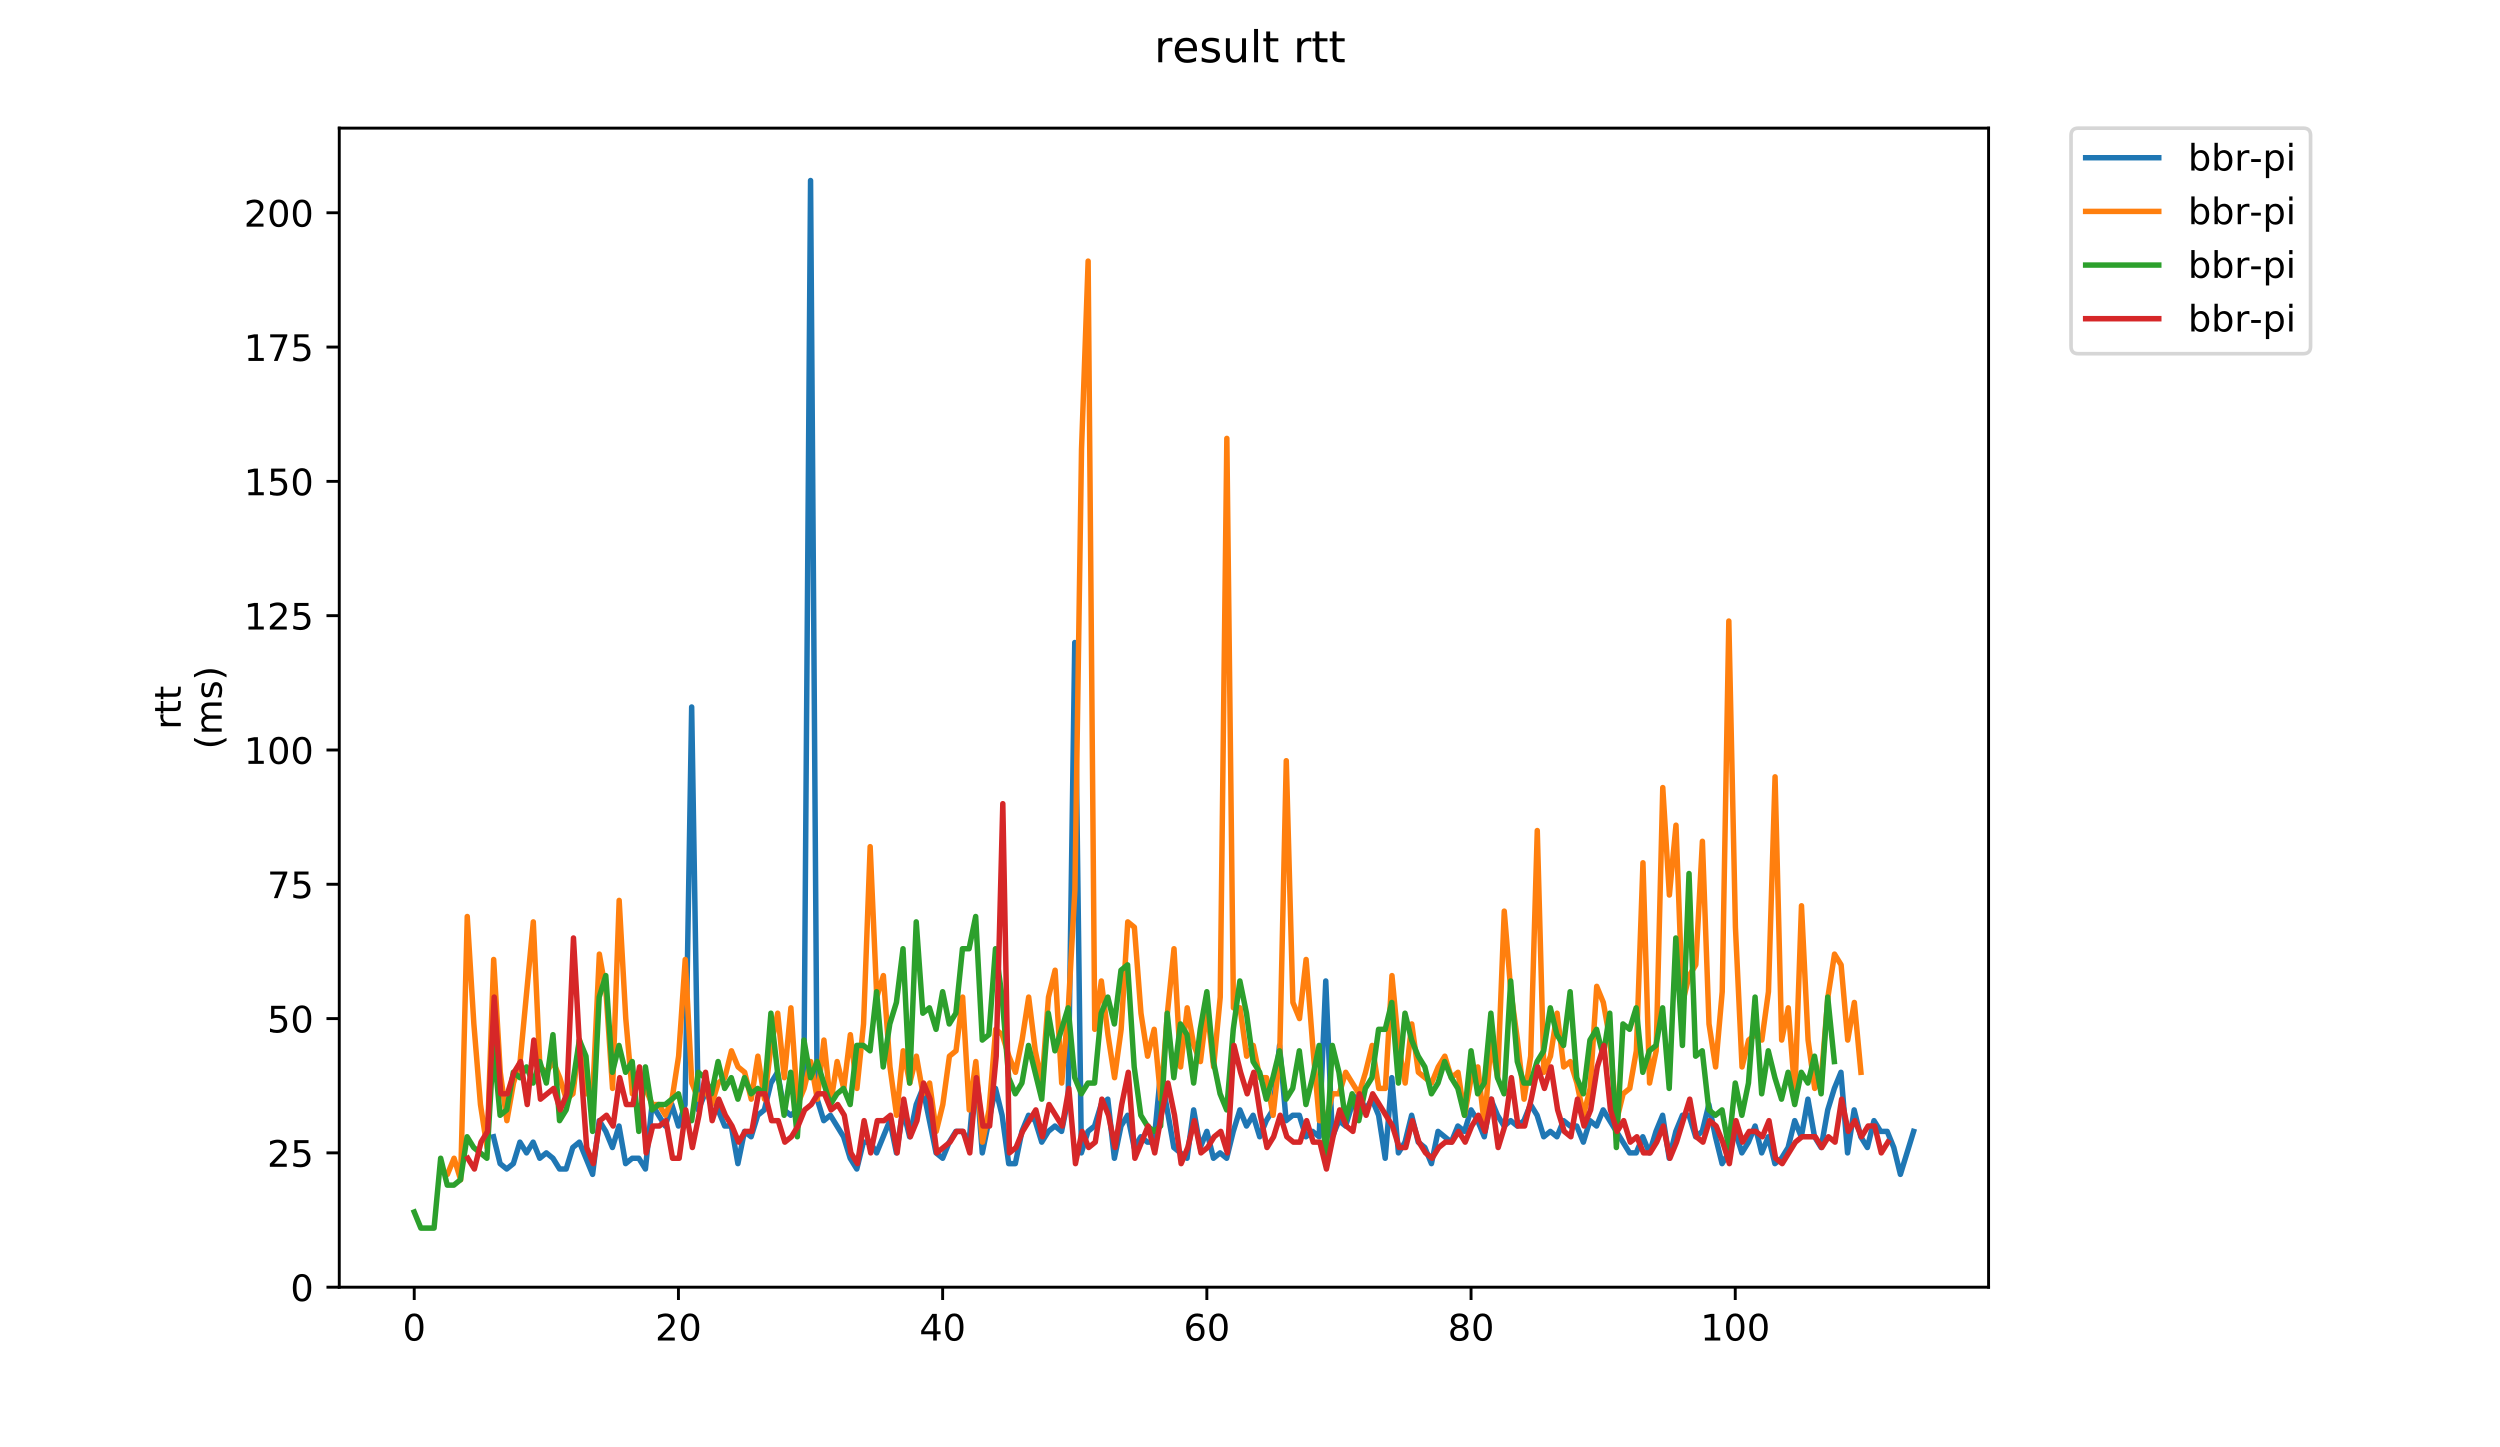<?xml version="1.0" encoding="utf-8" standalone="no"?>
<!DOCTYPE svg PUBLIC "-//W3C//DTD SVG 1.1//EN"
  "http://www.w3.org/Graphics/SVG/1.1/DTD/svg11.dtd">
<!-- Created with matplotlib (https://matplotlib.org/) -->
<svg height="396pt" version="1.1" viewBox="0 0 684 396" width="684pt" xmlns="http://www.w3.org/2000/svg" xmlns:xlink="http://www.w3.org/1999/xlink">
 <defs>
  <style type="text/css">
*{stroke-linecap:butt;stroke-linejoin:round;}
  </style>
 </defs>
 <g id="figure_1">
  <g id="patch_1">
   <path d="M 0 396 
L 684 396 
L 684 0 
L 0 0 
z
" style="fill:#ffffff;"/>
  </g>
  <g id="axes_1">
   <g id="patch_2">
    <path d="M 92.824 352.174 
L 544.074 352.174 
L 544.074 35.062 
L 92.824 35.062 
z
" style="fill:#ffffff;"/>
   </g>
   <g id="matplotlib.axis_1">
    <g id="xtick_1">
     <g id="line2d_1">
      <defs>
       <path d="M 0 0 
L 0 3.5 
" id="mac271177d6" style="stroke:#000000;stroke-width:0.8;"/>
      </defs>
      <g>
       <use style="stroke:#000000;stroke-width:0.8;" x="113.335" xlink:href="#mac271177d6" y="352.174"/>
      </g>
     </g>
     <g id="text_1">
      <!-- 0 -->
      <defs>
       <path d="M 31.781 66.406 
Q 24.172 66.406 20.328 58.906 
Q 16.5 51.422 16.5 36.375 
Q 16.5 21.391 20.328 13.891 
Q 24.172 6.391 31.781 6.391 
Q 39.453 6.391 43.281 13.891 
Q 47.125 21.391 47.125 36.375 
Q 47.125 51.422 43.281 58.906 
Q 39.453 66.406 31.781 66.406 
z
M 31.781 74.219 
Q 44.047 74.219 50.516 64.516 
Q 56.984 54.828 56.984 36.375 
Q 56.984 17.969 50.516 8.266 
Q 44.047 -1.422 31.781 -1.422 
Q 19.531 -1.422 13.062 8.266 
Q 6.594 17.969 6.594 36.375 
Q 6.594 54.828 13.062 64.516 
Q 19.531 74.219 31.781 74.219 
z
" id="DejaVuSans-48"/>
      </defs>
      <g transform="translate(110.154 366.773)scale(0.1 -0.1)">
       <use xlink:href="#DejaVuSans-48"/>
      </g>
     </g>
    </g>
    <g id="xtick_2">
     <g id="line2d_2">
      <g>
       <use style="stroke:#000000;stroke-width:0.8;" x="185.621" xlink:href="#mac271177d6" y="352.174"/>
      </g>
     </g>
     <g id="text_2">
      <!-- 20 -->
      <defs>
       <path d="M 19.188 8.297 
L 53.609 8.297 
L 53.609 0 
L 7.328 0 
L 7.328 8.297 
Q 12.938 14.109 22.625 23.891 
Q 32.328 33.688 34.812 36.531 
Q 39.547 41.844 41.422 45.531 
Q 43.312 49.219 43.312 52.781 
Q 43.312 58.594 39.234 62.25 
Q 35.156 65.922 28.609 65.922 
Q 23.969 65.922 18.812 64.312 
Q 13.672 62.703 7.812 59.422 
L 7.812 69.391 
Q 13.766 71.781 18.938 73 
Q 24.125 74.219 28.422 74.219 
Q 39.75 74.219 46.484 68.547 
Q 53.219 62.891 53.219 53.422 
Q 53.219 48.922 51.531 44.891 
Q 49.859 40.875 45.406 35.406 
Q 44.188 33.984 37.641 27.219 
Q 31.109 20.453 19.188 8.297 
z
" id="DejaVuSans-50"/>
      </defs>
      <g transform="translate(179.259 366.773)scale(0.1 -0.1)">
       <use xlink:href="#DejaVuSans-50"/>
       <use x="63.623" xlink:href="#DejaVuSans-48"/>
      </g>
     </g>
    </g>
    <g id="xtick_3">
     <g id="line2d_3">
      <g>
       <use style="stroke:#000000;stroke-width:0.8;" x="257.907" xlink:href="#mac271177d6" y="352.174"/>
      </g>
     </g>
     <g id="text_3">
      <!-- 40 -->
      <defs>
       <path d="M 37.797 64.312 
L 12.891 25.391 
L 37.797 25.391 
z
M 35.203 72.906 
L 47.609 72.906 
L 47.609 25.391 
L 58.016 25.391 
L 58.016 17.188 
L 47.609 17.188 
L 47.609 0 
L 37.797 0 
L 37.797 17.188 
L 4.891 17.188 
L 4.891 26.703 
z
" id="DejaVuSans-52"/>
      </defs>
      <g transform="translate(251.545 366.773)scale(0.1 -0.1)">
       <use xlink:href="#DejaVuSans-52"/>
       <use x="63.623" xlink:href="#DejaVuSans-48"/>
      </g>
     </g>
    </g>
    <g id="xtick_4">
     <g id="line2d_4">
      <g>
       <use style="stroke:#000000;stroke-width:0.8;" x="330.194" xlink:href="#mac271177d6" y="352.174"/>
      </g>
     </g>
     <g id="text_4">
      <!-- 60 -->
      <defs>
       <path d="M 33.016 40.375 
Q 26.375 40.375 22.484 35.828 
Q 18.609 31.297 18.609 23.391 
Q 18.609 15.531 22.484 10.953 
Q 26.375 6.391 33.016 6.391 
Q 39.656 6.391 43.531 10.953 
Q 47.406 15.531 47.406 23.391 
Q 47.406 31.297 43.531 35.828 
Q 39.656 40.375 33.016 40.375 
z
M 52.594 71.297 
L 52.594 62.312 
Q 48.875 64.062 45.094 64.984 
Q 41.312 65.922 37.594 65.922 
Q 27.828 65.922 22.672 59.328 
Q 17.531 52.734 16.797 39.406 
Q 19.672 43.656 24.016 45.922 
Q 28.375 48.188 33.594 48.188 
Q 44.578 48.188 50.953 41.516 
Q 57.328 34.859 57.328 23.391 
Q 57.328 12.156 50.688 5.359 
Q 44.047 -1.422 33.016 -1.422 
Q 20.359 -1.422 13.672 8.266 
Q 6.984 17.969 6.984 36.375 
Q 6.984 53.656 15.188 63.938 
Q 23.391 74.219 37.203 74.219 
Q 40.922 74.219 44.703 73.484 
Q 48.484 72.75 52.594 71.297 
z
" id="DejaVuSans-54"/>
      </defs>
      <g transform="translate(323.831 366.773)scale(0.1 -0.1)">
       <use xlink:href="#DejaVuSans-54"/>
       <use x="63.623" xlink:href="#DejaVuSans-48"/>
      </g>
     </g>
    </g>
    <g id="xtick_5">
     <g id="line2d_5">
      <g>
       <use style="stroke:#000000;stroke-width:0.8;" x="402.48" xlink:href="#mac271177d6" y="352.174"/>
      </g>
     </g>
     <g id="text_5">
      <!-- 80 -->
      <defs>
       <path d="M 31.781 34.625 
Q 24.75 34.625 20.719 30.859 
Q 16.703 27.094 16.703 20.516 
Q 16.703 13.922 20.719 10.156 
Q 24.75 6.391 31.781 6.391 
Q 38.812 6.391 42.859 10.172 
Q 46.922 13.969 46.922 20.516 
Q 46.922 27.094 42.891 30.859 
Q 38.875 34.625 31.781 34.625 
z
M 21.922 38.812 
Q 15.578 40.375 12.031 44.719 
Q 8.5 49.078 8.5 55.328 
Q 8.5 64.062 14.719 69.141 
Q 20.953 74.219 31.781 74.219 
Q 42.672 74.219 48.875 69.141 
Q 55.078 64.062 55.078 55.328 
Q 55.078 49.078 51.531 44.719 
Q 48 40.375 41.703 38.812 
Q 48.828 37.156 52.797 32.312 
Q 56.781 27.484 56.781 20.516 
Q 56.781 9.906 50.312 4.234 
Q 43.844 -1.422 31.781 -1.422 
Q 19.734 -1.422 13.25 4.234 
Q 6.781 9.906 6.781 20.516 
Q 6.781 27.484 10.781 32.312 
Q 14.797 37.156 21.922 38.812 
z
M 18.312 54.391 
Q 18.312 48.734 21.844 45.562 
Q 25.391 42.391 31.781 42.391 
Q 38.141 42.391 41.719 45.562 
Q 45.312 48.734 45.312 54.391 
Q 45.312 60.062 41.719 63.234 
Q 38.141 66.406 31.781 66.406 
Q 25.391 66.406 21.844 63.234 
Q 18.312 60.062 18.312 54.391 
z
" id="DejaVuSans-56"/>
      </defs>
      <g transform="translate(396.117 366.773)scale(0.1 -0.1)">
       <use xlink:href="#DejaVuSans-56"/>
       <use x="63.623" xlink:href="#DejaVuSans-48"/>
      </g>
     </g>
    </g>
    <g id="xtick_6">
     <g id="line2d_6">
      <g>
       <use style="stroke:#000000;stroke-width:0.8;" x="474.766" xlink:href="#mac271177d6" y="352.174"/>
      </g>
     </g>
     <g id="text_6">
      <!-- 100 -->
      <defs>
       <path d="M 12.406 8.297 
L 28.516 8.297 
L 28.516 63.922 
L 10.984 60.406 
L 10.984 69.391 
L 28.422 72.906 
L 38.281 72.906 
L 38.281 8.297 
L 54.391 8.297 
L 54.391 0 
L 12.406 0 
z
" id="DejaVuSans-49"/>
      </defs>
      <g transform="translate(465.222 366.773)scale(0.1 -0.1)">
       <use xlink:href="#DejaVuSans-49"/>
       <use x="63.623" xlink:href="#DejaVuSans-48"/>
       <use x="127.246" xlink:href="#DejaVuSans-48"/>
      </g>
     </g>
    </g>
   </g>
   <g id="matplotlib.axis_2">
    <g id="ytick_1">
     <g id="line2d_7">
      <defs>
       <path d="M 0 0 
L -3.5 0 
" id="m815f22a530" style="stroke:#000000;stroke-width:0.8;"/>
      </defs>
      <g>
       <use style="stroke:#000000;stroke-width:0.8;" x="92.824" xlink:href="#m815f22a530" y="352.174"/>
      </g>
     </g>
     <g id="text_7">
      <!-- 0 -->
      <g transform="translate(79.461 355.973)scale(0.1 -0.1)">
       <use xlink:href="#DejaVuSans-48"/>
      </g>
     </g>
    </g>
    <g id="ytick_2">
     <g id="line2d_8">
      <g>
       <use style="stroke:#000000;stroke-width:0.8;" x="92.824" xlink:href="#m815f22a530" y="315.429"/>
      </g>
     </g>
     <g id="text_8">
      <!-- 25 -->
      <defs>
       <path d="M 10.797 72.906 
L 49.516 72.906 
L 49.516 64.594 
L 19.828 64.594 
L 19.828 46.734 
Q 21.969 47.469 24.109 47.828 
Q 26.266 48.188 28.422 48.188 
Q 40.625 48.188 47.75 41.5 
Q 54.891 34.812 54.891 23.391 
Q 54.891 11.625 47.562 5.094 
Q 40.234 -1.422 26.906 -1.422 
Q 22.312 -1.422 17.547 -0.641 
Q 12.797 0.141 7.719 1.703 
L 7.719 11.625 
Q 12.109 9.234 16.797 8.062 
Q 21.484 6.891 26.703 6.891 
Q 35.156 6.891 40.078 11.328 
Q 45.016 15.766 45.016 23.391 
Q 45.016 31 40.078 35.438 
Q 35.156 39.891 26.703 39.891 
Q 22.75 39.891 18.812 39.016 
Q 14.891 38.141 10.797 36.281 
z
" id="DejaVuSans-53"/>
      </defs>
      <g transform="translate(73.099 319.228)scale(0.1 -0.1)">
       <use xlink:href="#DejaVuSans-50"/>
       <use x="63.623" xlink:href="#DejaVuSans-53"/>
      </g>
     </g>
    </g>
    <g id="ytick_3">
     <g id="line2d_9">
      <g>
       <use style="stroke:#000000;stroke-width:0.8;" x="92.824" xlink:href="#m815f22a530" y="278.684"/>
      </g>
     </g>
     <g id="text_9">
      <!-- 50 -->
      <g transform="translate(73.099 282.483)scale(0.1 -0.1)">
       <use xlink:href="#DejaVuSans-53"/>
       <use x="63.623" xlink:href="#DejaVuSans-48"/>
      </g>
     </g>
    </g>
    <g id="ytick_4">
     <g id="line2d_10">
      <g>
       <use style="stroke:#000000;stroke-width:0.8;" x="92.824" xlink:href="#m815f22a530" y="241.938"/>
      </g>
     </g>
     <g id="text_10">
      <!-- 75 -->
      <defs>
       <path d="M 8.203 72.906 
L 55.078 72.906 
L 55.078 68.703 
L 28.609 0 
L 18.312 0 
L 43.219 64.594 
L 8.203 64.594 
z
" id="DejaVuSans-55"/>
      </defs>
      <g transform="translate(73.099 245.738)scale(0.1 -0.1)">
       <use xlink:href="#DejaVuSans-55"/>
       <use x="63.623" xlink:href="#DejaVuSans-53"/>
      </g>
     </g>
    </g>
    <g id="ytick_5">
     <g id="line2d_11">
      <g>
       <use style="stroke:#000000;stroke-width:0.8;" x="92.824" xlink:href="#m815f22a530" y="205.193"/>
      </g>
     </g>
     <g id="text_11">
      <!-- 100 -->
      <g transform="translate(66.736 208.992)scale(0.1 -0.1)">
       <use xlink:href="#DejaVuSans-49"/>
       <use x="63.623" xlink:href="#DejaVuSans-48"/>
       <use x="127.246" xlink:href="#DejaVuSans-48"/>
      </g>
     </g>
    </g>
    <g id="ytick_6">
     <g id="line2d_12">
      <g>
       <use style="stroke:#000000;stroke-width:0.8;" x="92.824" xlink:href="#m815f22a530" y="168.448"/>
      </g>
     </g>
     <g id="text_12">
      <!-- 125 -->
      <g transform="translate(66.736 172.247)scale(0.1 -0.1)">
       <use xlink:href="#DejaVuSans-49"/>
       <use x="63.623" xlink:href="#DejaVuSans-50"/>
       <use x="127.246" xlink:href="#DejaVuSans-53"/>
      </g>
     </g>
    </g>
    <g id="ytick_7">
     <g id="line2d_13">
      <g>
       <use style="stroke:#000000;stroke-width:0.8;" x="92.824" xlink:href="#m815f22a530" y="131.703"/>
      </g>
     </g>
     <g id="text_13">
      <!-- 150 -->
      <g transform="translate(66.736 135.502)scale(0.1 -0.1)">
       <use xlink:href="#DejaVuSans-49"/>
       <use x="63.623" xlink:href="#DejaVuSans-53"/>
       <use x="127.246" xlink:href="#DejaVuSans-48"/>
      </g>
     </g>
    </g>
    <g id="ytick_8">
     <g id="line2d_14">
      <g>
       <use style="stroke:#000000;stroke-width:0.8;" x="92.824" xlink:href="#m815f22a530" y="94.957"/>
      </g>
     </g>
     <g id="text_14">
      <!-- 175 -->
      <g transform="translate(66.736 98.757)scale(0.1 -0.1)">
       <use xlink:href="#DejaVuSans-49"/>
       <use x="63.623" xlink:href="#DejaVuSans-55"/>
       <use x="127.246" xlink:href="#DejaVuSans-53"/>
      </g>
     </g>
    </g>
    <g id="ytick_9">
     <g id="line2d_15">
      <g>
       <use style="stroke:#000000;stroke-width:0.8;" x="92.824" xlink:href="#m815f22a530" y="58.212"/>
      </g>
     </g>
     <g id="text_15">
      <!-- 200 -->
      <g transform="translate(66.736 62.011)scale(0.1 -0.1)">
       <use xlink:href="#DejaVuSans-50"/>
       <use x="63.623" xlink:href="#DejaVuSans-48"/>
       <use x="127.246" xlink:href="#DejaVuSans-48"/>
      </g>
     </g>
    </g>
    <g id="text_16">
     <!-- rtt -->
     <defs>
      <path d="M 41.109 46.297 
Q 39.594 47.172 37.812 47.578 
Q 36.031 48 33.891 48 
Q 26.266 48 22.188 43.047 
Q 18.109 38.094 18.109 28.812 
L 18.109 0 
L 9.078 0 
L 9.078 54.688 
L 18.109 54.688 
L 18.109 46.188 
Q 20.953 51.172 25.484 53.578 
Q 30.031 56 36.531 56 
Q 37.453 56 38.578 55.875 
Q 39.703 55.766 41.062 55.516 
z
" id="DejaVuSans-114"/>
      <path d="M 18.312 70.219 
L 18.312 54.688 
L 36.812 54.688 
L 36.812 47.703 
L 18.312 47.703 
L 18.312 18.016 
Q 18.312 11.328 20.141 9.422 
Q 21.969 7.516 27.594 7.516 
L 36.812 7.516 
L 36.812 0 
L 27.594 0 
Q 17.188 0 13.234 3.875 
Q 9.281 7.766 9.281 18.016 
L 9.281 47.703 
L 2.688 47.703 
L 2.688 54.688 
L 9.281 54.688 
L 9.281 70.219 
z
" id="DejaVuSans-116"/>
     </defs>
     <g transform="translate(49.459 199.594)rotate(-90)scale(0.1 -0.1)">
      <use xlink:href="#DejaVuSans-114"/>
      <use x="41.113" xlink:href="#DejaVuSans-116"/>
      <use x="80.322" xlink:href="#DejaVuSans-116"/>
     </g>
     <!-- (ms) -->
     <defs>
      <path d="M 31 75.875 
Q 24.469 64.656 21.281 53.656 
Q 18.109 42.672 18.109 31.391 
Q 18.109 20.125 21.312 9.062 
Q 24.516 -2 31 -13.188 
L 23.188 -13.188 
Q 15.875 -1.703 12.234 9.375 
Q 8.594 20.453 8.594 31.391 
Q 8.594 42.281 12.203 53.312 
Q 15.828 64.359 23.188 75.875 
z
" id="DejaVuSans-40"/>
      <path d="M 52 44.188 
Q 55.375 50.25 60.062 53.125 
Q 64.75 56 71.094 56 
Q 79.641 56 84.281 50.016 
Q 88.922 44.047 88.922 33.016 
L 88.922 0 
L 79.891 0 
L 79.891 32.719 
Q 79.891 40.578 77.094 44.375 
Q 74.312 48.188 68.609 48.188 
Q 61.625 48.188 57.562 43.547 
Q 53.516 38.922 53.516 30.906 
L 53.516 0 
L 44.484 0 
L 44.484 32.719 
Q 44.484 40.625 41.703 44.406 
Q 38.922 48.188 33.109 48.188 
Q 26.219 48.188 22.156 43.531 
Q 18.109 38.875 18.109 30.906 
L 18.109 0 
L 9.078 0 
L 9.078 54.688 
L 18.109 54.688 
L 18.109 46.188 
Q 21.188 51.219 25.484 53.609 
Q 29.781 56 35.688 56 
Q 41.656 56 45.828 52.969 
Q 50 49.953 52 44.188 
z
" id="DejaVuSans-109"/>
      <path d="M 44.281 53.078 
L 44.281 44.578 
Q 40.484 46.531 36.375 47.5 
Q 32.281 48.484 27.875 48.484 
Q 21.188 48.484 17.844 46.438 
Q 14.5 44.391 14.5 40.281 
Q 14.5 37.156 16.891 35.375 
Q 19.281 33.594 26.516 31.984 
L 29.594 31.297 
Q 39.156 29.25 43.188 25.516 
Q 47.219 21.781 47.219 15.094 
Q 47.219 7.469 41.188 3.016 
Q 35.156 -1.422 24.609 -1.422 
Q 20.219 -1.422 15.453 -0.562 
Q 10.688 0.297 5.422 2 
L 5.422 11.281 
Q 10.406 8.688 15.234 7.391 
Q 20.062 6.109 24.812 6.109 
Q 31.156 6.109 34.562 8.281 
Q 37.984 10.453 37.984 14.406 
Q 37.984 18.062 35.516 20.016 
Q 33.062 21.969 24.703 23.781 
L 21.578 24.516 
Q 13.234 26.266 9.516 29.906 
Q 5.812 33.547 5.812 39.891 
Q 5.812 47.609 11.281 51.797 
Q 16.75 56 26.812 56 
Q 31.781 56 36.172 55.266 
Q 40.578 54.547 44.281 53.078 
z
" id="DejaVuSans-115"/>
      <path d="M 8.016 75.875 
L 15.828 75.875 
Q 23.141 64.359 26.781 53.312 
Q 30.422 42.281 30.422 31.391 
Q 30.422 20.453 26.781 9.375 
Q 23.141 -1.703 15.828 -13.188 
L 8.016 -13.188 
Q 14.5 -2 17.703 9.062 
Q 20.906 20.125 20.906 31.391 
Q 20.906 42.672 17.703 53.656 
Q 14.5 64.656 8.016 75.875 
z
" id="DejaVuSans-41"/>
     </defs>
     <g transform="translate(60.657 204.995)rotate(-90)scale(0.1 -0.1)">
      <use xlink:href="#DejaVuSans-40"/>
      <use x="39.014" xlink:href="#DejaVuSans-109"/>
      <use x="136.426" xlink:href="#DejaVuSans-115"/>
      <use x="188.525" xlink:href="#DejaVuSans-41"/>
     </g>
    </g>
   </g>
   <g id="line2d_16">
    <path clip-path="url(#pc8d48fe04e)" d="M 135.025 311.019 
L 136.832 318.369 
L 138.639 319.838 
L 140.446 318.369 
L 142.253 312.489 
L 144.06 315.429 
L 145.868 312.489 
L 147.675 316.899 
L 149.482 315.429 
L 151.289 316.899 
L 153.096 319.838 
L 154.903 319.838 
L 156.711 313.959 
L 158.518 312.489 
L 162.132 321.308 
L 163.939 306.61 
L 165.746 309.55 
L 167.553 313.959 
L 169.361 308.08 
L 171.168 318.369 
L 172.975 316.899 
L 174.782 316.899 
L 176.589 319.838 
L 178.396 302.201 
L 182.011 308.08 
L 183.818 302.201 
L 185.625 308.08 
L 187.432 302.201 
L 189.239 193.435 
L 191.046 303.67 
L 192.854 299.261 
L 194.661 299.261 
L 198.275 308.08 
L 200.082 308.08 
L 201.889 318.369 
L 203.697 309.55 
L 205.504 311.019 
L 207.311 305.14 
L 209.118 303.67 
L 210.925 296.321 
L 212.732 293.382 
L 214.539 303.67 
L 216.347 305.14 
L 218.154 303.67 
L 219.961 293.382 
L 221.768 49.393 
L 223.575 300.731 
L 225.382 306.61 
L 227.19 305.14 
L 230.804 311.019 
L 232.611 316.899 
L 234.418 319.838 
L 236.225 312.489 
L 238.032 312.489 
L 239.84 315.429 
L 243.454 306.61 
L 245.261 315.429 
L 247.068 303.67 
L 248.875 311.019 
L 250.682 302.201 
L 252.49 297.791 
L 256.104 315.429 
L 257.911 316.899 
L 259.718 312.489 
L 261.525 309.55 
L 263.333 309.55 
L 265.14 312.489 
L 266.947 291.912 
L 268.754 315.429 
L 272.368 297.791 
L 274.175 305.14 
L 275.983 318.369 
L 277.79 318.369 
L 279.597 309.55 
L 281.404 305.14 
L 283.211 306.61 
L 285.018 312.489 
L 286.826 309.55 
L 288.633 308.08 
L 290.44 309.55 
L 292.247 300.731 
L 294.054 175.797 
L 295.861 315.429 
L 297.668 309.55 
L 299.476 308.08 
L 301.283 302.201 
L 303.09 300.731 
L 304.897 316.899 
L 306.704 308.08 
L 308.511 305.14 
L 310.319 313.959 
L 312.126 311.019 
L 313.933 312.489 
L 315.74 312.489 
L 317.547 293.382 
L 321.161 313.959 
L 324.776 316.899 
L 326.583 303.67 
L 328.39 313.959 
L 330.197 309.55 
L 332.004 316.899 
L 333.812 315.429 
L 335.619 316.899 
L 337.426 309.55 
L 339.233 303.67 
L 341.04 308.08 
L 342.847 305.14 
L 344.654 311.019 
L 346.462 306.61 
L 348.269 303.67 
L 350.076 286.033 
L 351.883 306.61 
L 353.69 305.14 
L 355.497 305.14 
L 357.304 311.019 
L 359.112 309.55 
L 360.919 311.019 
L 362.726 268.395 
L 364.533 311.019 
L 366.34 306.61 
L 368.147 308.08 
L 369.955 302.201 
L 371.762 299.261 
L 373.569 303.67 
L 375.376 300.731 
L 377.183 305.14 
L 378.99 316.899 
L 380.797 294.852 
L 382.605 315.429 
L 384.412 312.489 
L 386.219 305.14 
L 388.026 312.489 
L 389.833 313.959 
L 391.64 318.369 
L 393.448 309.55 
L 397.062 312.489 
L 398.869 308.08 
L 400.676 309.55 
L 402.483 303.67 
L 404.29 306.61 
L 406.098 311.019 
L 407.905 300.731 
L 409.712 305.14 
L 411.519 308.08 
L 413.326 306.61 
L 415.133 308.08 
L 416.941 306.61 
L 418.748 302.201 
L 420.555 305.14 
L 422.362 311.019 
L 424.169 309.55 
L 425.976 311.019 
L 427.783 306.61 
L 429.591 308.08 
L 431.398 308.08 
L 433.205 312.489 
L 435.012 306.61 
L 436.819 308.08 
L 438.626 303.67 
L 445.855 315.429 
L 447.662 315.429 
L 449.469 311.019 
L 451.276 315.429 
L 453.084 309.55 
L 454.891 305.14 
L 456.698 316.899 
L 458.505 309.55 
L 460.312 305.14 
L 462.119 305.14 
L 463.927 311.019 
L 465.734 309.55 
L 467.541 302.201 
L 469.348 311.019 
L 471.155 318.369 
L 472.962 315.429 
L 474.769 309.55 
L 476.577 315.429 
L 478.384 312.489 
L 480.191 308.08 
L 481.998 315.429 
L 483.805 311.019 
L 485.612 318.369 
L 487.419 316.899 
L 489.227 313.959 
L 491.034 306.61 
L 492.841 311.019 
L 494.648 300.731 
L 496.455 311.019 
L 498.262 313.959 
L 500.07 303.67 
L 501.877 297.791 
L 503.684 293.382 
L 505.491 315.429 
L 507.298 303.67 
L 509.105 311.019 
L 510.912 313.959 
L 512.72 306.61 
L 514.527 309.55 
L 516.334 309.55 
L 518.141 313.959 
L 519.948 321.308 
L 523.563 309.55 
L 523.563 309.55 
" style="fill:none;stroke:#1f77b4;stroke-linecap:square;stroke-width:1.5;"/>
   </g>
   <g id="line2d_17">
    <path clip-path="url(#pc8d48fe04e)" d="M 120.611 319.838 
L 122.418 321.308 
L 124.225 316.899 
L 126.032 322.778 
L 127.839 250.757 
L 129.647 280.153 
L 131.454 302.201 
L 133.261 313.959 
L 135.068 262.516 
L 136.875 293.382 
L 138.682 306.61 
L 140.49 296.321 
L 142.297 290.442 
L 145.911 252.227 
L 147.718 291.912 
L 149.525 293.382 
L 151.332 290.442 
L 153.14 294.852 
L 154.947 300.731 
L 156.754 299.261 
L 158.561 284.563 
L 160.368 299.261 
L 162.175 299.261 
L 163.983 261.046 
L 165.79 271.335 
L 167.597 297.791 
L 169.404 246.348 
L 171.211 278.684 
L 173.018 299.261 
L 174.825 293.382 
L 178.44 302.201 
L 180.247 302.201 
L 182.054 305.14 
L 183.861 300.731 
L 185.668 288.972 
L 187.476 262.516 
L 189.283 296.321 
L 191.09 300.731 
L 192.897 297.791 
L 194.704 302.201 
L 196.511 296.321 
L 198.318 294.852 
L 200.126 287.502 
L 201.933 291.912 
L 203.74 293.382 
L 205.547 300.731 
L 207.354 288.972 
L 209.161 300.731 
L 210.969 286.033 
L 212.776 277.214 
L 214.583 294.852 
L 216.39 275.744 
L 218.197 302.201 
L 220.004 297.791 
L 221.811 290.442 
L 223.619 300.731 
L 225.426 284.563 
L 227.233 302.201 
L 229.04 290.442 
L 230.847 297.791 
L 232.654 283.093 
L 234.461 297.791 
L 236.269 280.153 
L 238.076 231.65 
L 239.883 272.804 
L 241.69 266.925 
L 243.497 291.912 
L 245.304 305.14 
L 247.112 287.502 
L 248.919 296.321 
L 250.726 288.972 
L 252.533 299.261 
L 254.34 296.321 
L 256.147 309.55 
L 257.954 302.201 
L 259.762 288.972 
L 261.569 287.502 
L 263.376 272.804 
L 265.183 303.67 
L 266.99 290.442 
L 268.797 312.489 
L 270.605 303.67 
L 272.412 281.623 
L 274.219 283.093 
L 276.026 288.972 
L 277.833 293.382 
L 279.64 284.563 
L 281.447 272.804 
L 283.255 287.502 
L 285.062 296.321 
L 286.869 272.804 
L 288.676 265.455 
L 290.483 296.321 
L 292.29 275.744 
L 294.098 243.408 
L 295.905 122.884 
L 297.712 71.44 
L 299.519 281.623 
L 301.326 268.395 
L 303.133 283.093 
L 304.94 294.852 
L 306.748 281.623 
L 308.555 252.227 
L 310.362 253.697 
L 312.169 277.214 
L 313.976 288.972 
L 315.783 281.623 
L 317.591 300.731 
L 319.398 277.214 
L 321.205 259.576 
L 323.012 291.912 
L 324.819 275.744 
L 326.626 286.033 
L 328.433 290.442 
L 330.241 275.744 
L 332.048 291.912 
L 333.855 272.804 
L 335.662 119.944 
L 337.469 275.744 
L 339.276 275.744 
L 341.083 288.972 
L 342.891 286.033 
L 344.698 294.852 
L 346.505 294.852 
L 348.312 305.14 
L 350.119 288.972 
L 351.926 208.133 
L 353.734 274.274 
L 355.541 278.684 
L 357.348 262.516 
L 359.155 286.033 
L 360.962 306.61 
L 362.769 306.61 
L 364.576 299.261 
L 366.384 299.261 
L 368.191 293.382 
L 371.805 299.261 
L 373.612 293.382 
L 375.419 286.033 
L 377.227 297.791 
L 379.034 297.791 
L 380.841 266.925 
L 382.648 286.033 
L 384.455 296.321 
L 386.262 280.153 
L 388.069 293.382 
L 391.684 296.321 
L 393.491 291.912 
L 395.298 288.972 
L 397.105 294.852 
L 398.912 293.382 
L 400.72 305.14 
L 402.527 294.852 
L 404.334 291.912 
L 406.141 308.08 
L 407.948 284.563 
L 409.755 294.852 
L 411.562 249.287 
L 413.37 271.335 
L 415.177 284.563 
L 416.984 300.731 
L 418.791 288.972 
L 420.598 227.24 
L 422.405 293.382 
L 424.213 288.972 
L 426.02 277.214 
L 427.827 291.912 
L 429.634 290.442 
L 431.441 296.321 
L 433.248 305.14 
L 435.055 297.791 
L 436.863 269.865 
L 438.67 274.274 
L 440.477 284.563 
L 442.284 306.61 
L 444.091 299.261 
L 445.898 297.791 
L 447.706 287.502 
L 449.513 236.059 
L 451.32 296.321 
L 453.127 287.502 
L 454.934 215.482 
L 456.741 244.878 
L 458.548 225.77 
L 460.356 274.274 
L 462.163 266.925 
L 463.97 263.986 
L 465.777 230.18 
L 467.584 280.153 
L 469.391 291.912 
L 471.198 271.335 
L 473.006 169.918 
L 474.813 253.697 
L 476.62 291.912 
L 478.427 284.563 
L 480.234 283.093 
L 482.041 284.563 
L 483.849 271.335 
L 485.656 212.542 
L 487.463 284.563 
L 489.27 275.744 
L 491.077 299.261 
L 492.884 247.818 
L 494.691 284.563 
L 496.499 297.791 
L 498.306 294.852 
L 500.113 272.804 
L 501.92 261.046 
L 503.727 263.986 
L 505.534 284.563 
L 507.342 274.274 
L 509.149 293.382 
L 509.149 293.382 
" style="fill:none;stroke:#ff7f0e;stroke-linecap:square;stroke-width:1.5;"/>
   </g>
   <g id="line2d_18">
    <path clip-path="url(#pc8d48fe04e)" d="M 113.335 331.597 
L 115.142 336.006 
L 118.757 336.006 
L 120.564 316.899 
L 122.371 324.248 
L 124.178 324.248 
L 125.985 322.778 
L 127.792 311.019 
L 129.6 313.959 
L 133.214 316.899 
L 135.021 286.033 
L 136.828 305.14 
L 138.635 303.67 
L 140.443 293.382 
L 142.25 294.852 
L 144.057 291.912 
L 145.864 296.321 
L 147.671 290.442 
L 149.478 296.321 
L 151.285 283.093 
L 153.093 306.61 
L 154.9 303.67 
L 156.707 296.321 
L 158.514 284.563 
L 160.321 288.972 
L 162.128 309.55 
L 163.936 272.804 
L 165.743 266.925 
L 167.55 293.382 
L 169.357 286.033 
L 171.164 293.382 
L 172.971 290.442 
L 174.778 309.55 
L 176.586 291.912 
L 178.393 303.67 
L 180.2 302.201 
L 182.007 302.201 
L 185.621 299.261 
L 187.429 306.61 
L 189.236 306.61 
L 191.043 293.382 
L 192.85 294.852 
L 194.657 299.261 
L 196.464 290.442 
L 198.271 297.791 
L 200.079 294.852 
L 201.886 300.731 
L 203.693 294.852 
L 205.5 299.261 
L 207.307 297.791 
L 209.114 299.261 
L 210.922 277.214 
L 212.729 293.382 
L 214.536 305.14 
L 216.343 293.382 
L 218.15 311.019 
L 219.957 284.563 
L 221.764 294.852 
L 223.572 290.442 
L 227.186 302.201 
L 228.993 299.261 
L 230.8 297.791 
L 232.607 302.201 
L 234.414 286.033 
L 236.222 286.033 
L 238.029 287.502 
L 239.836 271.335 
L 241.643 291.912 
L 243.45 280.153 
L 245.257 274.274 
L 247.065 259.576 
L 248.872 296.321 
L 250.679 252.227 
L 252.486 277.214 
L 254.293 275.744 
L 256.1 281.623 
L 257.907 271.335 
L 259.715 280.153 
L 261.522 277.214 
L 263.329 259.576 
L 265.136 259.576 
L 266.943 250.757 
L 268.75 284.563 
L 270.558 283.093 
L 272.365 259.576 
L 274.172 272.804 
L 275.979 294.852 
L 277.786 299.261 
L 279.593 296.321 
L 281.4 286.033 
L 285.015 300.731 
L 286.822 277.214 
L 288.629 287.502 
L 292.243 275.744 
L 294.051 294.852 
L 295.858 299.261 
L 297.665 296.321 
L 299.472 296.321 
L 301.279 277.214 
L 303.086 272.804 
L 304.893 280.153 
L 306.701 265.455 
L 308.508 263.986 
L 310.315 291.912 
L 312.122 305.14 
L 313.929 308.08 
L 315.736 309.55 
L 317.544 308.08 
L 319.351 277.214 
L 321.158 294.852 
L 322.965 280.153 
L 324.772 283.093 
L 326.579 296.321 
L 328.386 281.623 
L 330.194 271.335 
L 332.001 290.442 
L 333.808 299.261 
L 335.615 303.67 
L 337.422 281.623 
L 339.229 268.395 
L 341.037 277.214 
L 342.844 290.442 
L 344.651 293.382 
L 346.458 300.731 
L 348.265 294.852 
L 350.072 287.502 
L 351.879 300.731 
L 353.687 297.791 
L 355.494 287.502 
L 357.301 302.201 
L 359.108 294.852 
L 360.915 286.033 
L 362.722 318.369 
L 364.529 286.033 
L 366.337 293.382 
L 368.144 306.61 
L 369.951 299.261 
L 371.758 306.61 
L 373.565 297.791 
L 375.372 294.852 
L 377.18 281.623 
L 378.987 281.623 
L 380.794 274.274 
L 382.601 296.321 
L 384.408 277.214 
L 386.215 284.563 
L 388.022 288.972 
L 389.83 291.912 
L 391.637 299.261 
L 393.444 296.321 
L 395.251 290.442 
L 397.058 294.852 
L 398.865 297.791 
L 400.673 305.14 
L 402.48 287.502 
L 404.287 299.261 
L 406.094 296.321 
L 407.901 277.214 
L 409.708 294.852 
L 411.515 299.261 
L 413.323 268.395 
L 415.13 290.442 
L 416.937 296.321 
L 418.744 296.321 
L 420.551 290.442 
L 422.358 287.502 
L 424.166 275.744 
L 425.973 283.093 
L 427.78 286.033 
L 429.587 271.335 
L 431.394 294.852 
L 433.201 299.261 
L 435.008 284.563 
L 436.816 281.623 
L 438.623 288.972 
L 440.43 277.214 
L 442.237 313.959 
L 444.044 280.153 
L 445.851 281.623 
L 447.659 275.744 
L 449.466 293.382 
L 451.273 287.502 
L 453.08 286.033 
L 454.887 275.744 
L 456.694 297.791 
L 458.501 256.636 
L 460.309 286.033 
L 462.116 238.999 
L 463.923 288.972 
L 465.73 287.502 
L 467.537 303.67 
L 469.344 305.14 
L 471.152 303.67 
L 472.959 313.959 
L 474.766 296.321 
L 476.573 305.14 
L 478.38 296.321 
L 480.187 272.804 
L 481.994 299.261 
L 483.802 287.502 
L 485.609 294.852 
L 487.416 300.731 
L 489.223 293.382 
L 491.03 302.201 
L 492.837 293.382 
L 494.644 296.321 
L 496.452 288.972 
L 498.259 299.261 
L 500.066 272.804 
L 501.873 290.442 
L 501.873 290.442 
" style="fill:none;stroke:#2ca02c;stroke-linecap:square;stroke-width:1.5;"/>
   </g>
   <g id="line2d_19">
    <path clip-path="url(#pc8d48fe04e)" d="M 127.988 316.899 
L 129.795 319.838 
L 131.602 312.489 
L 133.409 309.55 
L 135.216 272.804 
L 137.023 299.261 
L 138.831 299.261 
L 140.638 293.382 
L 142.445 290.442 
L 144.252 302.201 
L 146.059 284.563 
L 147.866 300.731 
L 151.481 297.791 
L 153.288 303.67 
L 155.095 299.261 
L 156.902 256.636 
L 158.709 288.972 
L 160.516 313.959 
L 162.324 318.369 
L 164.131 306.61 
L 165.938 305.14 
L 167.745 308.08 
L 169.552 294.852 
L 171.359 302.201 
L 173.166 302.201 
L 174.974 291.912 
L 176.781 315.429 
L 178.588 308.08 
L 180.395 308.08 
L 182.202 306.61 
L 184.009 316.899 
L 185.817 316.899 
L 187.624 303.67 
L 189.431 313.959 
L 191.238 305.14 
L 193.045 293.382 
L 194.852 306.61 
L 196.659 300.731 
L 198.467 305.14 
L 200.274 308.08 
L 202.081 312.489 
L 203.888 309.55 
L 205.695 309.55 
L 207.502 299.261 
L 209.31 299.261 
L 211.117 306.61 
L 212.924 306.61 
L 214.731 312.489 
L 216.538 311.019 
L 218.345 308.08 
L 220.152 303.67 
L 221.96 302.201 
L 223.767 299.261 
L 225.574 299.261 
L 227.381 303.67 
L 229.188 302.201 
L 230.995 305.14 
L 232.803 315.429 
L 234.61 318.369 
L 236.417 306.61 
L 238.224 315.429 
L 240.031 306.61 
L 241.838 306.61 
L 243.645 305.14 
L 245.453 315.429 
L 247.26 300.731 
L 249.067 311.019 
L 250.874 306.61 
L 252.681 296.321 
L 254.488 300.731 
L 256.296 315.429 
L 259.91 312.489 
L 261.717 309.55 
L 263.524 309.55 
L 265.331 315.429 
L 267.138 294.852 
L 268.946 308.08 
L 270.753 308.08 
L 272.56 288.972 
L 274.367 219.891 
L 276.174 315.429 
L 277.981 313.959 
L 279.788 309.55 
L 283.403 303.67 
L 285.21 311.019 
L 287.017 302.201 
L 290.631 308.08 
L 292.439 297.791 
L 294.246 318.369 
L 296.053 309.55 
L 297.86 313.959 
L 299.667 312.489 
L 301.474 300.731 
L 303.281 305.14 
L 305.089 313.959 
L 306.896 302.201 
L 308.703 293.382 
L 310.51 316.899 
L 314.124 308.08 
L 315.932 315.429 
L 317.739 305.14 
L 319.546 296.321 
L 321.353 305.14 
L 323.16 318.369 
L 324.967 313.959 
L 326.774 306.61 
L 328.582 315.429 
L 330.389 313.959 
L 332.196 311.019 
L 334.003 309.55 
L 335.81 315.429 
L 337.617 286.033 
L 339.425 293.382 
L 341.232 299.261 
L 343.039 293.382 
L 344.846 305.14 
L 346.653 313.959 
L 348.46 311.019 
L 350.267 305.14 
L 352.075 311.019 
L 353.882 312.489 
L 355.689 312.489 
L 357.496 306.61 
L 359.303 312.489 
L 361.11 312.489 
L 362.918 319.838 
L 364.725 311.019 
L 366.532 303.67 
L 368.339 308.08 
L 370.146 309.55 
L 371.953 299.261 
L 373.76 305.14 
L 375.568 299.261 
L 380.989 308.08 
L 382.796 313.959 
L 384.603 313.959 
L 386.41 306.61 
L 388.218 312.489 
L 390.025 315.429 
L 391.832 316.899 
L 393.639 313.959 
L 395.446 312.489 
L 397.253 312.489 
L 399.061 309.55 
L 400.868 312.489 
L 402.675 308.08 
L 404.482 305.14 
L 406.289 309.55 
L 408.096 300.731 
L 409.903 313.959 
L 411.711 308.08 
L 413.518 294.852 
L 415.325 308.08 
L 417.132 308.08 
L 418.939 300.731 
L 420.746 291.912 
L 422.554 297.791 
L 424.361 291.912 
L 426.168 303.67 
L 427.975 309.55 
L 429.782 311.019 
L 431.589 300.731 
L 433.396 308.08 
L 435.204 303.67 
L 437.011 291.912 
L 438.818 286.033 
L 440.625 303.67 
L 442.432 309.55 
L 444.239 306.61 
L 446.047 312.489 
L 447.854 311.019 
L 449.661 315.429 
L 451.468 315.429 
L 453.275 312.489 
L 455.082 308.08 
L 456.889 316.899 
L 458.697 312.489 
L 462.311 300.731 
L 464.118 311.019 
L 465.925 312.489 
L 467.732 306.61 
L 469.54 308.08 
L 471.347 312.489 
L 473.154 318.369 
L 474.961 306.61 
L 476.768 312.489 
L 478.575 309.55 
L 480.382 309.55 
L 482.19 311.019 
L 483.997 306.61 
L 485.804 316.899 
L 487.611 318.369 
L 491.225 312.489 
L 493.033 311.019 
L 496.647 311.019 
L 498.454 313.959 
L 500.261 311.019 
L 502.068 312.489 
L 503.875 300.731 
L 505.683 309.55 
L 507.49 306.61 
L 509.297 311.019 
L 511.104 308.08 
L 512.911 308.08 
L 514.718 315.429 
L 516.525 312.489 
L 516.525 312.489 
" style="fill:none;stroke:#d62728;stroke-linecap:square;stroke-width:1.5;"/>
   </g>
   <g id="patch_3">
    <path d="M 92.824 352.174 
L 92.824 35.062 
" style="fill:none;stroke:#000000;stroke-linecap:square;stroke-linejoin:miter;stroke-width:0.8;"/>
   </g>
   <g id="patch_4">
    <path d="M 544.074 352.174 
L 544.074 35.062 
" style="fill:none;stroke:#000000;stroke-linecap:square;stroke-linejoin:miter;stroke-width:0.8;"/>
   </g>
   <g id="patch_5">
    <path d="M 92.824 352.174 
L 544.074 352.174 
" style="fill:none;stroke:#000000;stroke-linecap:square;stroke-linejoin:miter;stroke-width:0.8;"/>
   </g>
   <g id="patch_6">
    <path d="M 92.824 35.062 
L 544.074 35.062 
" style="fill:none;stroke:#000000;stroke-linecap:square;stroke-linejoin:miter;stroke-width:0.8;"/>
   </g>
   <g id="legend_1">
    <g id="patch_7">
     <path d="M 568.636 96.775 
L 630.169 96.775 
Q 632.169 96.775 632.169 94.775 
L 632.169 37.062 
Q 632.169 35.062 630.169 35.062 
L 568.636 35.062 
Q 566.636 35.062 566.636 37.062 
L 566.636 94.775 
Q 566.636 96.775 568.636 96.775 
z
" style="fill:#ffffff;opacity:0.8;stroke:#cccccc;stroke-linejoin:miter;"/>
    </g>
    <g id="line2d_20">
     <path d="M 570.636 43.161 
L 590.636 43.161 
" style="fill:none;stroke:#1f77b4;stroke-linecap:square;stroke-width:1.5;"/>
    </g>
    <g id="line2d_21"/>
    <g id="text_17">
     <!-- bbr-pi -->
     <defs>
      <path d="M 48.688 27.297 
Q 48.688 37.203 44.609 42.844 
Q 40.531 48.484 33.406 48.484 
Q 26.266 48.484 22.188 42.844 
Q 18.109 37.203 18.109 27.297 
Q 18.109 17.391 22.188 11.75 
Q 26.266 6.109 33.406 6.109 
Q 40.531 6.109 44.609 11.75 
Q 48.688 17.391 48.688 27.297 
z
M 18.109 46.391 
Q 20.953 51.266 25.266 53.625 
Q 29.594 56 35.594 56 
Q 45.562 56 51.781 48.094 
Q 58.016 40.188 58.016 27.297 
Q 58.016 14.406 51.781 6.484 
Q 45.562 -1.422 35.594 -1.422 
Q 29.594 -1.422 25.266 0.953 
Q 20.953 3.328 18.109 8.203 
L 18.109 0 
L 9.078 0 
L 9.078 75.984 
L 18.109 75.984 
z
" id="DejaVuSans-98"/>
      <path d="M 4.891 31.391 
L 31.203 31.391 
L 31.203 23.391 
L 4.891 23.391 
z
" id="DejaVuSans-45"/>
      <path d="M 18.109 8.203 
L 18.109 -20.797 
L 9.078 -20.797 
L 9.078 54.688 
L 18.109 54.688 
L 18.109 46.391 
Q 20.953 51.266 25.266 53.625 
Q 29.594 56 35.594 56 
Q 45.562 56 51.781 48.094 
Q 58.016 40.188 58.016 27.297 
Q 58.016 14.406 51.781 6.484 
Q 45.562 -1.422 35.594 -1.422 
Q 29.594 -1.422 25.266 0.953 
Q 20.953 3.328 18.109 8.203 
z
M 48.688 27.297 
Q 48.688 37.203 44.609 42.844 
Q 40.531 48.484 33.406 48.484 
Q 26.266 48.484 22.188 42.844 
Q 18.109 37.203 18.109 27.297 
Q 18.109 17.391 22.188 11.75 
Q 26.266 6.109 33.406 6.109 
Q 40.531 6.109 44.609 11.75 
Q 48.688 17.391 48.688 27.297 
z
" id="DejaVuSans-112"/>
      <path d="M 9.422 54.688 
L 18.406 54.688 
L 18.406 0 
L 9.422 0 
z
M 9.422 75.984 
L 18.406 75.984 
L 18.406 64.594 
L 9.422 64.594 
z
" id="DejaVuSans-105"/>
     </defs>
     <g transform="translate(598.636 46.661)scale(0.1 -0.1)">
      <use xlink:href="#DejaVuSans-98"/>
      <use x="63.477" xlink:href="#DejaVuSans-98"/>
      <use x="126.953" xlink:href="#DejaVuSans-114"/>
      <use x="167.973" xlink:href="#DejaVuSans-45"/>
      <use x="204.057" xlink:href="#DejaVuSans-112"/>
      <use x="267.533" xlink:href="#DejaVuSans-105"/>
     </g>
    </g>
    <g id="line2d_22">
     <path d="M 570.636 57.839 
L 590.636 57.839 
" style="fill:none;stroke:#ff7f0e;stroke-linecap:square;stroke-width:1.5;"/>
    </g>
    <g id="line2d_23"/>
    <g id="text_18">
     <!-- bbr-pi -->
     <g transform="translate(598.636 61.339)scale(0.1 -0.1)">
      <use xlink:href="#DejaVuSans-98"/>
      <use x="63.477" xlink:href="#DejaVuSans-98"/>
      <use x="126.953" xlink:href="#DejaVuSans-114"/>
      <use x="167.973" xlink:href="#DejaVuSans-45"/>
      <use x="204.057" xlink:href="#DejaVuSans-112"/>
      <use x="267.533" xlink:href="#DejaVuSans-105"/>
     </g>
    </g>
    <g id="line2d_24">
     <path d="M 570.636 72.517 
L 590.636 72.517 
" style="fill:none;stroke:#2ca02c;stroke-linecap:square;stroke-width:1.5;"/>
    </g>
    <g id="line2d_25"/>
    <g id="text_19">
     <!-- bbr-pi -->
     <g transform="translate(598.636 76.017)scale(0.1 -0.1)">
      <use xlink:href="#DejaVuSans-98"/>
      <use x="63.477" xlink:href="#DejaVuSans-98"/>
      <use x="126.953" xlink:href="#DejaVuSans-114"/>
      <use x="167.973" xlink:href="#DejaVuSans-45"/>
      <use x="204.057" xlink:href="#DejaVuSans-112"/>
      <use x="267.533" xlink:href="#DejaVuSans-105"/>
     </g>
    </g>
    <g id="line2d_26">
     <path d="M 570.636 87.195 
L 590.636 87.195 
" style="fill:none;stroke:#d62728;stroke-linecap:square;stroke-width:1.5;"/>
    </g>
    <g id="line2d_27"/>
    <g id="text_20">
     <!-- bbr-pi -->
     <g transform="translate(598.636 90.695)scale(0.1 -0.1)">
      <use xlink:href="#DejaVuSans-98"/>
      <use x="63.477" xlink:href="#DejaVuSans-98"/>
      <use x="126.953" xlink:href="#DejaVuSans-114"/>
      <use x="167.973" xlink:href="#DejaVuSans-45"/>
      <use x="204.057" xlink:href="#DejaVuSans-112"/>
      <use x="267.533" xlink:href="#DejaVuSans-105"/>
     </g>
    </g>
   </g>
  </g>
  <g id="text_21">
   <!-- result rtt -->
   <defs>
    <path d="M 56.203 29.594 
L 56.203 25.203 
L 14.891 25.203 
Q 15.484 15.922 20.484 11.062 
Q 25.484 6.203 34.422 6.203 
Q 39.594 6.203 44.453 7.469 
Q 49.312 8.734 54.109 11.281 
L 54.109 2.781 
Q 49.266 0.734 44.188 -0.344 
Q 39.109 -1.422 33.891 -1.422 
Q 20.797 -1.422 13.156 6.188 
Q 5.516 13.812 5.516 26.812 
Q 5.516 40.234 12.766 48.109 
Q 20.016 56 32.328 56 
Q 43.359 56 49.781 48.891 
Q 56.203 41.797 56.203 29.594 
z
M 47.219 32.234 
Q 47.125 39.594 43.094 43.984 
Q 39.062 48.391 32.422 48.391 
Q 24.906 48.391 20.391 44.141 
Q 15.875 39.891 15.188 32.172 
z
" id="DejaVuSans-101"/>
    <path d="M 8.5 21.578 
L 8.5 54.688 
L 17.484 54.688 
L 17.484 21.922 
Q 17.484 14.156 20.5 10.266 
Q 23.531 6.391 29.594 6.391 
Q 36.859 6.391 41.078 11.031 
Q 45.312 15.672 45.312 23.688 
L 45.312 54.688 
L 54.297 54.688 
L 54.297 0 
L 45.312 0 
L 45.312 8.406 
Q 42.047 3.422 37.719 1 
Q 33.406 -1.422 27.688 -1.422 
Q 18.266 -1.422 13.375 4.438 
Q 8.5 10.297 8.5 21.578 
z
M 31.109 56 
z
" id="DejaVuSans-117"/>
    <path d="M 9.422 75.984 
L 18.406 75.984 
L 18.406 0 
L 9.422 0 
z
" id="DejaVuSans-108"/>
    <path id="DejaVuSans-32"/>
   </defs>
   <g transform="translate(315.818 17.038)scale(0.12 -0.12)">
    <use xlink:href="#DejaVuSans-114"/>
    <use x="41.082" xlink:href="#DejaVuSans-101"/>
    <use x="102.605" xlink:href="#DejaVuSans-115"/>
    <use x="154.705" xlink:href="#DejaVuSans-117"/>
    <use x="218.084" xlink:href="#DejaVuSans-108"/>
    <use x="245.867" xlink:href="#DejaVuSans-116"/>
    <use x="285.076" xlink:href="#DejaVuSans-32"/>
    <use x="316.863" xlink:href="#DejaVuSans-114"/>
    <use x="357.977" xlink:href="#DejaVuSans-116"/>
    <use x="397.186" xlink:href="#DejaVuSans-116"/>
   </g>
  </g>
 </g>
 <defs>
  <clipPath id="pc8d48fe04e">
   <rect height="317.112" width="451.25" x="92.824" y="35.062"/>
  </clipPath>
 </defs>
</svg>
